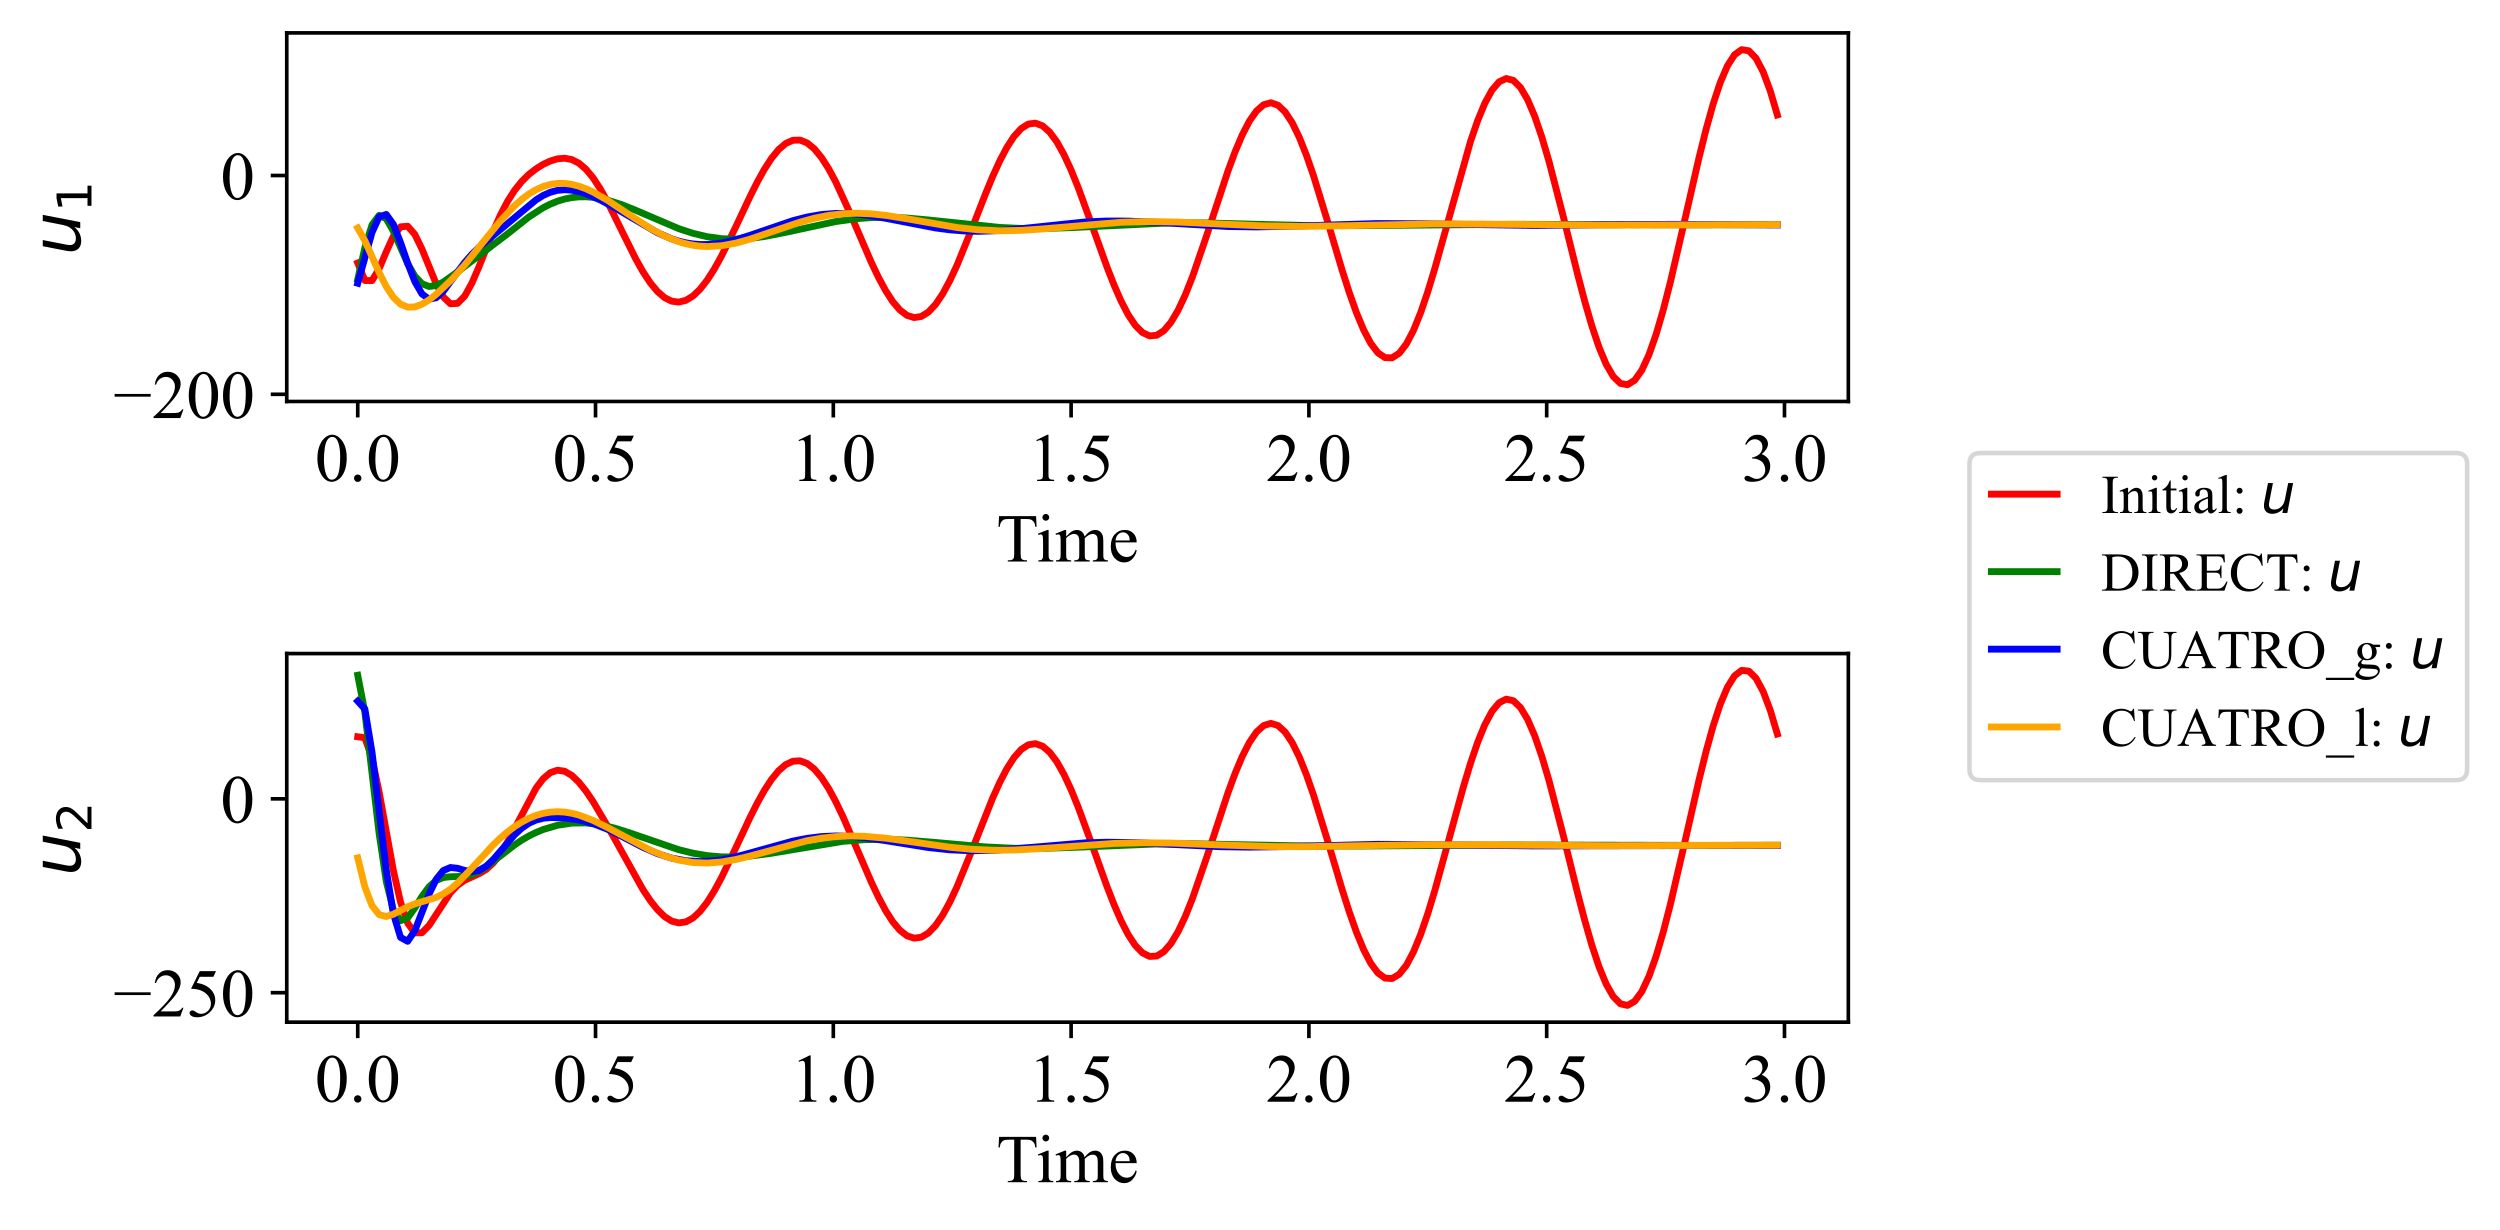 <?xml version="1.0" encoding="utf-8" standalone="no"?>
<!DOCTYPE svg PUBLIC "-//W3C//DTD SVG 1.1//EN"
  "http://www.w3.org/Graphics/SVG/1.1/DTD/svg11.dtd">
<!-- Created with matplotlib (https://matplotlib.org/) -->
<svg height="269.248pt" version="1.1" viewBox="0 0 547.363 269.248" width="547.363pt" xmlns="http://www.w3.org/2000/svg" xmlns:xlink="http://www.w3.org/1999/xlink">
 <defs>
  <style type="text/css">*{stroke-linecap:butt;stroke-linejoin:round;}</style>
 </defs>
 <g id="figure_1">
  <g id="patch_1">
   <path d="M 0 269.248 
L 547.363 269.248 
L 547.363 0 
L 0 0 
z
" style="fill:#ffffff;"/>
  </g>
  <g id="axes_1">
   <g id="patch_2">
    <path d="M 62.783 87.9 
L 404.683 87.9 
L 404.683 7.2 
L 62.783 7.2 
z
" style="fill:#ffffff;"/>
   </g>
   <g id="matplotlib.axis_1">
    <g id="xtick_1">
     <g id="line2d_1">
      <defs>
       <path d="M 0 0 
L 0 3.5 
" id="m06416b2d6e" style="stroke:#000000;stroke-width:0.8;"/>
      </defs>
      <g>
       <use style="stroke:#000000;stroke-width:0.8;" x="78.324" xlink:href="#m06416b2d6e" y="87.9"/>
      </g>
     </g>
     <g id="text_1">
      <!-- 0.0 -->
      <g transform="translate(68.949 105.316)scale(0.15 -0.15)">
       <defs>
        <path d="M 3.609 32.719 
Q 3.609 44.047 7.031 52.219 
Q 10.453 60.406 16.109 64.406 
Q 20.516 67.578 25.203 67.578 
Q 32.812 67.578 38.875 59.812 
Q 46.438 50.203 46.438 33.734 
Q 46.438 22.219 43.109 14.156 
Q 39.797 6.109 34.641 2.469 
Q 29.5 -1.172 24.703 -1.172 
Q 15.234 -1.172 8.938 10.016 
Q 3.609 19.438 3.609 32.719 
z
M 13.188 31.5 
Q 13.188 17.828 16.547 9.188 
Q 19.344 1.906 24.859 1.906 
Q 27.484 1.906 30.312 4.266 
Q 33.156 6.641 34.625 12.203 
Q 36.859 20.609 36.859 35.891 
Q 36.859 47.219 34.516 54.781 
Q 32.766 60.406 29.984 62.75 
Q 27.984 64.359 25.141 64.359 
Q 21.828 64.359 19.234 61.375 
Q 15.719 57.328 14.453 48.625 
Q 13.188 39.938 13.188 31.5 
z
" id="TimesNewRomanPSMT-48"/>
        <path d="M 12.5 9.469 
Q 14.797 9.469 16.359 7.875 
Q 17.922 6.297 17.922 4.047 
Q 17.922 1.812 16.328 0.219 
Q 14.75 -1.375 12.5 -1.375 
Q 10.25 -1.375 8.656 0.219 
Q 7.078 1.812 7.078 4.047 
Q 7.078 6.344 8.656 7.906 
Q 10.25 9.469 12.5 9.469 
z
" id="TimesNewRomanPSMT-46"/>
       </defs>
       <use xlink:href="#TimesNewRomanPSMT-48"/>
       <use x="50" xlink:href="#TimesNewRomanPSMT-46"/>
       <use x="75" xlink:href="#TimesNewRomanPSMT-48"/>
      </g>
     </g>
    </g>
    <g id="xtick_2">
     <g id="line2d_2">
      <g>
       <use style="stroke:#000000;stroke-width:0.8;" x="130.387" xlink:href="#m06416b2d6e" y="87.9"/>
      </g>
     </g>
     <g id="text_2">
      <!-- 0.5 -->
      <g transform="translate(121.012 105.316)scale(0.15 -0.15)">
       <defs>
        <path d="M 43.406 66.219 
L 39.594 57.906 
L 19.672 57.906 
L 15.328 49.031 
Q 28.266 47.125 35.844 39.406 
Q 42.328 32.766 42.328 23.781 
Q 42.328 18.562 40.203 14.109 
Q 38.094 9.672 34.859 6.547 
Q 31.641 3.422 27.688 1.516 
Q 22.078 -1.172 16.156 -1.172 
Q 10.203 -1.172 7.484 0.844 
Q 4.781 2.875 4.781 5.328 
Q 4.781 6.688 5.906 7.734 
Q 7.031 8.797 8.734 8.797 
Q 10.016 8.797 10.969 8.406 
Q 11.922 8.016 14.203 6.391 
Q 17.875 3.859 21.625 3.859 
Q 27.344 3.859 31.656 8.172 
Q 35.984 12.5 35.984 18.703 
Q 35.984 24.703 32.125 29.906 
Q 28.266 35.109 21.484 37.938 
Q 16.156 40.141 6.984 40.484 
L 19.672 66.219 
z
" id="TimesNewRomanPSMT-53"/>
       </defs>
       <use xlink:href="#TimesNewRomanPSMT-48"/>
       <use x="50" xlink:href="#TimesNewRomanPSMT-46"/>
       <use x="75" xlink:href="#TimesNewRomanPSMT-53"/>
      </g>
     </g>
    </g>
    <g id="xtick_3">
     <g id="line2d_3">
      <g>
       <use style="stroke:#000000;stroke-width:0.8;" x="182.45" xlink:href="#m06416b2d6e" y="87.9"/>
      </g>
     </g>
     <g id="text_3">
      <!-- 1.0 -->
      <g transform="translate(173.075 105.316)scale(0.15 -0.15)">
       <defs>
        <path d="M 11.719 59.719 
L 27.828 67.578 
L 29.438 67.578 
L 29.438 11.672 
Q 29.438 6.109 29.906 4.734 
Q 30.375 3.375 31.828 2.641 
Q 33.297 1.906 37.797 1.812 
L 37.797 0 
L 12.891 0 
L 12.891 1.812 
Q 17.578 1.906 18.938 2.609 
Q 20.312 3.328 20.844 4.516 
Q 21.391 5.719 21.391 11.672 
L 21.391 47.406 
Q 21.391 54.641 20.906 56.688 
Q 20.562 58.25 19.656 58.984 
Q 18.75 59.719 17.484 59.719 
Q 15.672 59.719 12.453 58.203 
z
" id="TimesNewRomanPSMT-49"/>
       </defs>
       <use xlink:href="#TimesNewRomanPSMT-49"/>
       <use x="50" xlink:href="#TimesNewRomanPSMT-46"/>
       <use x="75" xlink:href="#TimesNewRomanPSMT-48"/>
      </g>
     </g>
    </g>
    <g id="xtick_4">
     <g id="line2d_4">
      <g>
       <use style="stroke:#000000;stroke-width:0.8;" x="234.514" xlink:href="#m06416b2d6e" y="87.9"/>
      </g>
     </g>
     <g id="text_4">
      <!-- 1.5 -->
      <g transform="translate(225.139 105.316)scale(0.15 -0.15)">
       <use xlink:href="#TimesNewRomanPSMT-49"/>
       <use x="50" xlink:href="#TimesNewRomanPSMT-46"/>
       <use x="75" xlink:href="#TimesNewRomanPSMT-53"/>
      </g>
     </g>
    </g>
    <g id="xtick_5">
     <g id="line2d_5">
      <g>
       <use style="stroke:#000000;stroke-width:0.8;" x="286.577" xlink:href="#m06416b2d6e" y="87.9"/>
      </g>
     </g>
     <g id="text_5">
      <!-- 2.0 -->
      <g transform="translate(277.202 105.316)scale(0.15 -0.15)">
       <defs>
        <path d="M 45.844 12.75 
L 41.219 0 
L 2.156 0 
L 2.156 1.812 
Q 19.391 17.531 26.422 27.484 
Q 33.453 37.453 33.453 45.703 
Q 33.453 52 29.594 56.047 
Q 25.734 60.109 20.359 60.109 
Q 15.484 60.109 11.594 57.25 
Q 7.719 54.391 5.859 48.875 
L 4.047 48.875 
Q 5.281 57.906 10.328 62.734 
Q 15.375 67.578 22.953 67.578 
Q 31 67.578 36.391 62.406 
Q 41.797 57.234 41.797 50.203 
Q 41.797 45.172 39.453 40.141 
Q 35.844 32.234 27.734 23.391 
Q 15.578 10.109 12.547 7.375 
L 29.828 7.375 
Q 35.109 7.375 37.234 7.766 
Q 39.359 8.156 41.062 9.344 
Q 42.781 10.547 44.047 12.75 
z
" id="TimesNewRomanPSMT-50"/>
       </defs>
       <use xlink:href="#TimesNewRomanPSMT-50"/>
       <use x="50" xlink:href="#TimesNewRomanPSMT-46"/>
       <use x="75" xlink:href="#TimesNewRomanPSMT-48"/>
      </g>
     </g>
    </g>
    <g id="xtick_6">
     <g id="line2d_6">
      <g>
       <use style="stroke:#000000;stroke-width:0.8;" x="338.64" xlink:href="#m06416b2d6e" y="87.9"/>
      </g>
     </g>
     <g id="text_6">
      <!-- 2.5 -->
      <g transform="translate(329.265 105.316)scale(0.15 -0.15)">
       <use xlink:href="#TimesNewRomanPSMT-50"/>
       <use x="50" xlink:href="#TimesNewRomanPSMT-46"/>
       <use x="75" xlink:href="#TimesNewRomanPSMT-53"/>
      </g>
     </g>
    </g>
    <g id="xtick_7">
     <g id="line2d_7">
      <g>
       <use style="stroke:#000000;stroke-width:0.8;" x="390.704" xlink:href="#m06416b2d6e" y="87.9"/>
      </g>
     </g>
     <g id="text_7">
      <!-- 3.0 -->
      <g transform="translate(381.329 105.316)scale(0.15 -0.15)">
       <defs>
        <path d="M 5.078 53.609 
Q 7.906 60.297 12.219 63.938 
Q 16.547 67.578 23 67.578 
Q 30.953 67.578 35.203 62.406 
Q 38.422 58.547 38.422 54.156 
Q 38.422 46.922 29.344 39.203 
Q 35.453 36.812 38.578 32.375 
Q 41.703 27.938 41.703 21.922 
Q 41.703 13.328 36.234 7.031 
Q 29.109 -1.172 15.578 -1.172 
Q 8.891 -1.172 6.469 0.484 
Q 4.047 2.156 4.047 4.047 
Q 4.047 5.469 5.188 6.547 
Q 6.344 7.625 7.953 7.625 
Q 9.188 7.625 10.453 7.234 
Q 11.281 6.984 14.203 5.438 
Q 17.141 3.906 18.266 3.609 
Q 20.062 3.078 22.125 3.078 
Q 27.094 3.078 30.781 6.938 
Q 34.469 10.797 34.469 16.062 
Q 34.469 19.922 32.766 23.578 
Q 31.5 26.312 29.984 27.734 
Q 27.875 29.688 24.219 31.266 
Q 20.562 32.859 16.75 32.859 
L 15.188 32.859 
L 15.188 34.328 
Q 19.047 34.812 22.922 37.109 
Q 26.812 39.406 28.562 42.625 
Q 30.328 45.844 30.328 49.703 
Q 30.328 54.734 27.172 57.828 
Q 24.031 60.938 19.344 60.938 
Q 11.766 60.938 6.688 52.828 
z
" id="TimesNewRomanPSMT-51"/>
       </defs>
       <use xlink:href="#TimesNewRomanPSMT-51"/>
       <use x="50" xlink:href="#TimesNewRomanPSMT-46"/>
       <use x="75" xlink:href="#TimesNewRomanPSMT-48"/>
      </g>
     </g>
    </g>
    <g id="text_8">
     <!-- Time -->
     <g transform="translate(218.168 122.94)scale(0.15 -0.15)">
      <defs>
       <path d="M 57.859 66.219 
L 58.594 50.688 
L 56.734 50.688 
Q 56.203 54.781 55.281 56.547 
Q 53.766 59.375 51.25 60.719 
Q 48.734 62.062 44.625 62.062 
L 35.297 62.062 
L 35.297 11.469 
Q 35.297 5.375 36.625 3.859 
Q 38.484 1.812 42.328 1.812 
L 44.625 1.812 
L 44.625 0 
L 16.547 0 
L 16.547 1.812 
L 18.891 1.812 
Q 23.094 1.812 24.859 4.344 
Q 25.922 5.906 25.922 11.469 
L 25.922 62.062 
L 17.969 62.062 
Q 13.328 62.062 11.375 61.375 
Q 8.844 60.453 7.031 57.812 
Q 5.219 55.172 4.891 50.688 
L 3.031 50.688 
L 3.812 66.219 
z
" id="TimesNewRomanPSMT-84"/>
       <path d="M 14.5 69.438 
Q 16.547 69.438 17.984 67.984 
Q 19.438 66.547 19.438 64.5 
Q 19.438 62.453 17.984 60.984 
Q 16.547 59.516 14.5 59.516 
Q 12.453 59.516 10.984 60.984 
Q 9.516 62.453 9.516 64.5 
Q 9.516 66.547 10.953 67.984 
Q 12.406 69.438 14.5 69.438 
z
M 18.562 46.047 
L 18.562 10.109 
Q 18.562 5.906 19.172 4.516 
Q 19.781 3.125 20.969 2.438 
Q 22.172 1.766 25.344 1.766 
L 25.344 0 
L 3.609 0 
L 3.609 1.766 
Q 6.891 1.766 8 2.391 
Q 9.125 3.031 9.781 4.484 
Q 10.453 5.953 10.453 10.109 
L 10.453 27.344 
Q 10.453 34.625 10.016 36.766 
Q 9.672 38.328 8.938 38.938 
Q 8.203 39.547 6.938 39.547 
Q 5.562 39.547 3.609 38.812 
L 2.938 40.578 
L 16.406 46.047 
z
" id="TimesNewRomanPSMT-105"/>
       <path d="M 16.406 36.531 
Q 21.297 41.406 22.172 42.141 
Q 24.359 44 26.891 45.016 
Q 29.438 46.047 31.938 46.047 
Q 36.141 46.047 39.156 43.594 
Q 42.188 41.156 43.219 36.531 
Q 48.25 42.391 51.703 44.219 
Q 55.172 46.047 58.844 46.047 
Q 62.406 46.047 65.156 44.219 
Q 67.922 42.391 69.531 38.234 
Q 70.609 35.406 70.609 29.344 
L 70.609 10.109 
Q 70.609 5.906 71.234 4.344 
Q 71.734 3.266 73.047 2.516 
Q 74.359 1.766 77.344 1.766 
L 77.344 0 
L 55.281 0 
L 55.281 1.766 
L 56.203 1.766 
Q 59.078 1.766 60.688 2.875 
Q 61.812 3.656 62.312 5.375 
Q 62.5 6.203 62.5 10.109 
L 62.5 29.344 
Q 62.5 34.812 61.188 37.062 
Q 59.281 40.188 55.078 40.188 
Q 52.484 40.188 49.875 38.891 
Q 47.266 37.594 43.562 34.078 
L 43.453 33.547 
L 43.562 31.453 
L 43.562 10.109 
Q 43.562 5.516 44.062 4.391 
Q 44.578 3.266 45.984 2.516 
Q 47.406 1.766 50.828 1.766 
L 50.828 0 
L 28.219 0 
L 28.219 1.766 
Q 31.938 1.766 33.328 2.641 
Q 34.719 3.516 35.25 5.281 
Q 35.5 6.109 35.5 10.109 
L 35.5 29.344 
Q 35.5 34.812 33.891 37.203 
Q 31.734 40.328 27.875 40.328 
Q 25.25 40.328 22.656 38.922 
Q 18.609 36.766 16.406 34.078 
L 16.406 10.109 
Q 16.406 5.719 17.016 4.391 
Q 17.625 3.078 18.812 2.422 
Q 20.016 1.766 23.688 1.766 
L 23.688 0 
L 1.562 0 
L 1.562 1.766 
Q 4.641 1.766 5.859 2.422 
Q 7.078 3.078 7.703 4.516 
Q 8.344 5.953 8.344 10.109 
L 8.344 27.203 
Q 8.344 34.578 7.906 36.719 
Q 7.562 38.328 6.828 38.938 
Q 6.109 39.547 4.828 39.547 
Q 3.469 39.547 1.562 38.812 
L 0.828 40.578 
L 14.312 46.047 
L 16.406 46.047 
z
" id="TimesNewRomanPSMT-109"/>
       <path d="M 10.641 27.875 
Q 10.594 17.922 15.484 12.25 
Q 20.359 6.594 26.953 6.594 
Q 31.344 6.594 34.594 9 
Q 37.844 11.422 40.047 17.281 
L 41.547 16.312 
Q 40.531 9.625 35.594 4.125 
Q 30.672 -1.375 23.25 -1.375 
Q 15.188 -1.375 9.453 4.906 
Q 3.719 11.188 3.719 21.781 
Q 3.719 33.25 9.594 39.672 
Q 15.484 46.094 24.359 46.094 
Q 31.891 46.094 36.719 41.141 
Q 41.547 36.188 41.547 27.875 
z
M 10.641 30.719 
L 31.344 30.719 
Q 31.109 35.016 30.328 36.766 
Q 29.109 39.5 26.688 41.062 
Q 24.266 42.625 21.625 42.625 
Q 17.578 42.625 14.375 39.469 
Q 11.188 36.328 10.641 30.719 
z
" id="TimesNewRomanPSMT-101"/>
      </defs>
      <use xlink:href="#TimesNewRomanPSMT-84"/>
      <use x="57.584" xlink:href="#TimesNewRomanPSMT-105"/>
      <use x="85.367" xlink:href="#TimesNewRomanPSMT-109"/>
      <use x="163.15" xlink:href="#TimesNewRomanPSMT-101"/>
     </g>
    </g>
   </g>
   <g id="matplotlib.axis_2">
    <g id="ytick_1">
     <g id="line2d_8">
      <defs>
       <path d="M 0 0 
L -3.5 0 
" id="m38945355dd" style="stroke:#000000;stroke-width:0.8;"/>
      </defs>
      <g>
       <use style="stroke:#000000;stroke-width:0.8;" x="62.783" xlink:href="#m38945355dd" y="86.33"/>
      </g>
     </g>
     <g id="text_9">
      <!-- −200 -->
      <g transform="translate(24.824 91.538)scale(0.15 -0.15)">
       <defs>
        <path d="M 54.438 31.25 
L 1.812 31.25 
L 1.812 35.25 
L 54.438 35.25 
z
" id="TimesNewRomanPSMT-8722"/>
       </defs>
       <use xlink:href="#TimesNewRomanPSMT-8722"/>
       <use x="56.396" xlink:href="#TimesNewRomanPSMT-50"/>
       <use x="106.396" xlink:href="#TimesNewRomanPSMT-48"/>
       <use x="156.396" xlink:href="#TimesNewRomanPSMT-48"/>
      </g>
     </g>
    </g>
    <g id="ytick_2">
     <g id="line2d_9">
      <g>
       <use style="stroke:#000000;stroke-width:0.8;" x="62.783" xlink:href="#m38945355dd" y="38.427"/>
      </g>
     </g>
     <g id="text_10">
      <!-- 0 -->
      <g transform="translate(48.283 43.635)scale(0.15 -0.15)">
       <use xlink:href="#TimesNewRomanPSMT-48"/>
      </g>
     </g>
    </g>
    <g id="text_11">
     <!-- $u_1$ -->
     <g transform="translate(17.616 55.875)rotate(-90)scale(0.15 -0.15)">
      <defs>
       <path d="M 6.688 21.688 
L 13.094 54.688 
L 22.125 54.688 
L 15.719 22.016 
Q 15.234 19.625 15.016 17.922 
Q 14.797 16.219 14.797 15.094 
Q 14.797 10.938 17.328 8.656 
Q 19.875 6.391 24.516 6.391 
Q 31.734 6.391 37 11.266 
Q 42.281 16.156 43.891 24.422 
L 49.906 54.688 
L 58.891 54.688 
L 48.297 0 
L 39.312 0 
L 41.109 8.594 
Q 37.312 3.812 32.062 1.188 
Q 26.812 -1.422 20.906 -1.422 
Q 13.719 -1.422 9.719 2.516 
Q 5.719 6.453 5.719 13.484 
Q 5.719 14.938 5.953 17.141 
Q 6.203 19.344 6.688 21.688 
z
" id="DejaVuSans-Oblique-117"/>
       <path d="M 12.406 8.297 
L 28.516 8.297 
L 28.516 63.922 
L 10.984 60.406 
L 10.984 69.391 
L 28.422 72.906 
L 38.281 72.906 
L 38.281 8.297 
L 54.391 8.297 
L 54.391 0 
L 12.406 0 
z
" id="DejaVuSans-49"/>
      </defs>
      <use transform="translate(0 0.312)" xlink:href="#DejaVuSans-Oblique-117"/>
      <use transform="translate(63.379 -16.094)scale(0.7)" xlink:href="#DejaVuSans-49"/>
     </g>
    </g>
   </g>
   <g id="line2d_10">
    <path clip-path="url(#p6d9adc3eef)" d="M 78.324 57.589 
L 79.886 61.408 
L 81.448 61.436 
L 83.009 58.842 
L 84.571 55.12 
L 86.133 51.703 
L 87.695 49.66 
L 89.257 49.533 
L 90.819 51.309 
L 92.381 54.52 
L 95.505 62.16 
L 97.067 65.026 
L 98.628 66.514 
L 100.19 66.417 
L 101.752 64.811 
L 103.314 61.993 
L 104.876 58.39 
L 108 50.588 
L 109.562 47.078 
L 111.124 44.084 
L 112.686 41.642 
L 114.247 39.703 
L 115.809 38.172 
L 117.371 36.954 
L 118.933 35.984 
L 120.495 35.246 
L 122.057 34.776 
L 123.619 34.643 
L 125.181 34.934 
L 126.743 35.725 
L 128.305 37.064 
L 129.866 38.955 
L 131.428 41.351 
L 132.99 44.161 
L 136.114 50.494 
L 139.238 56.772 
L 140.8 59.538 
L 142.362 61.906 
L 143.924 63.796 
L 145.485 65.152 
L 147.047 65.939 
L 148.609 66.141 
L 150.171 65.758 
L 151.733 64.802 
L 153.295 63.303 
L 154.857 61.3 
L 156.419 58.853 
L 157.981 56.033 
L 161.104 49.647 
L 164.228 43.005 
L 165.79 39.89 
L 167.352 37.071 
L 168.914 34.658 
L 170.476 32.746 
L 172.038 31.411 
L 173.6 30.709 
L 175.162 30.669 
L 176.723 31.299 
L 178.285 32.581 
L 179.847 34.474 
L 181.409 36.915 
L 182.971 39.821 
L 186.095 46.621 
L 190.781 57.465 
L 192.342 60.737 
L 193.904 63.632 
L 195.466 66.042 
L 197.028 67.874 
L 198.59 69.055 
L 200.152 69.536 
L 201.714 69.29 
L 203.276 68.318 
L 204.838 66.648 
L 206.4 64.331 
L 207.961 61.445 
L 209.523 58.086 
L 212.647 50.43 
L 215.771 42.431 
L 217.333 38.66 
L 218.895 35.227 
L 220.457 32.258 
L 222.019 29.867 
L 223.58 28.144 
L 225.142 27.16 
L 226.704 26.957 
L 228.266 27.553 
L 229.828 28.933 
L 231.39 31.057 
L 232.952 33.858 
L 234.514 37.241 
L 236.076 41.092 
L 239.199 49.65 
L 242.323 58.334 
L 243.885 62.331 
L 245.447 65.901 
L 247.009 68.909 
L 248.571 71.242 
L 250.133 72.808 
L 251.695 73.543 
L 253.257 73.41 
L 254.818 72.406 
L 256.38 70.556 
L 257.942 67.918 
L 259.504 64.579 
L 261.066 60.649 
L 264.19 51.579 
L 268.876 37.387 
L 270.437 33.181 
L 271.999 29.505 
L 273.561 26.497 
L 275.123 24.272 
L 276.685 22.92 
L 278.247 22.498 
L 279.809 23.032 
L 281.371 24.513 
L 282.933 26.898 
L 284.495 30.111 
L 286.056 34.047 
L 287.618 38.571 
L 290.742 48.742 
L 293.866 59.205 
L 295.428 64.076 
L 296.99 68.466 
L 298.552 72.212 
L 300.114 75.171 
L 301.675 77.23 
L 303.237 78.303 
L 304.799 78.341 
L 306.361 77.333 
L 307.923 75.302 
L 309.485 72.309 
L 311.047 68.454 
L 312.609 63.863 
L 314.171 58.695 
L 321.98 30.896 
L 323.542 26.355 
L 325.104 22.586 
L 326.666 19.732 
L 328.228 17.907 
L 329.79 17.187 
L 331.352 17.61 
L 332.913 19.175 
L 334.475 21.837 
L 336.037 25.512 
L 337.599 30.08 
L 339.161 35.385 
L 342.285 47.458 
L 345.409 60.049 
L 346.971 65.975 
L 348.532 71.364 
L 350.094 76.015 
L 351.656 79.753 
L 353.218 82.434 
L 354.78 83.949 
L 356.342 84.232 
L 357.904 83.258 
L 359.466 81.049 
L 361.028 77.67 
L 362.59 73.231 
L 364.151 67.879 
L 365.713 61.796 
L 368.837 48.304 
L 371.961 34.642 
L 373.523 28.363 
L 375.085 22.765 
L 376.647 18.056 
L 378.209 14.416 
L 379.771 11.986 
L 381.332 10.868 
L 382.894 11.117 
L 384.456 12.738 
L 386.018 15.688 
L 387.58 19.876 
L 389.142 25.165 
L 389.142 25.165 
" style="fill:none;stroke:#ff0000;stroke-linecap:square;stroke-width:1.5;"/>
   </g>
   <g id="line2d_11">
    <path clip-path="url(#p6d9adc3eef)" d="M 78.324 61.137 
L 79.886 54.257 
L 81.448 49.232 
L 83.009 47.152 
L 84.571 47.901 
L 86.133 50.626 
L 89.257 57.719 
L 90.819 60.443 
L 92.381 62.107 
L 93.943 62.727 
L 95.505 62.512 
L 97.067 61.742 
L 100.19 59.507 
L 111.124 51.204 
L 115.809 47.49 
L 118.933 45.473 
L 120.495 44.68 
L 122.057 44.047 
L 123.619 43.575 
L 125.181 43.261 
L 126.743 43.102 
L 128.305 43.087 
L 129.866 43.208 
L 132.99 43.81 
L 136.114 44.803 
L 139.238 46.061 
L 148.609 50.062 
L 151.733 51.087 
L 154.857 51.828 
L 157.981 52.256 
L 161.104 52.37 
L 164.228 52.198 
L 167.352 51.788 
L 172.038 50.868 
L 182.971 48.51 
L 187.657 47.867 
L 190.781 47.637 
L 193.904 47.569 
L 198.59 47.74 
L 203.276 48.155 
L 218.895 49.795 
L 223.58 50.012 
L 228.266 50.041 
L 234.514 49.839 
L 256.38 48.791 
L 264.19 48.808 
L 275.123 49.108 
L 287.618 49.404 
L 298.552 49.397 
L 331.352 49.106 
L 370.399 49.235 
L 389.142 49.175 
L 389.142 49.175 
" style="fill:none;stroke:#008000;stroke-linecap:square;stroke-width:1.5;"/>
   </g>
   <g id="line2d_12">
    <path clip-path="url(#p6d9adc3eef)" d="M 78.324 62.017 
L 81.448 50.905 
L 83.009 47.471 
L 84.571 46.951 
L 86.133 49.134 
L 87.695 53.093 
L 89.257 57.624 
L 90.819 61.626 
L 92.381 64.351 
L 93.943 65.502 
L 95.505 65.183 
L 97.067 63.769 
L 100.19 59.529 
L 101.752 57.456 
L 103.314 55.665 
L 104.876 54.163 
L 117.371 43.751 
L 118.933 42.786 
L 120.495 42.09 
L 122.057 41.678 
L 123.619 41.538 
L 125.181 41.643 
L 126.743 41.955 
L 128.305 42.436 
L 131.428 43.78 
L 134.552 45.47 
L 143.924 50.941 
L 147.047 52.29 
L 148.609 52.792 
L 150.171 53.168 
L 151.733 53.415 
L 153.295 53.535 
L 154.857 53.532 
L 157.981 53.194 
L 161.104 52.486 
L 164.228 51.519 
L 173.6 48.309 
L 176.723 47.509 
L 179.847 46.97 
L 182.971 46.719 
L 186.095 46.751 
L 189.219 47.031 
L 193.904 47.793 
L 204.838 49.912 
L 207.961 50.32 
L 211.085 50.57 
L 214.209 50.653 
L 218.895 50.489 
L 223.58 50.065 
L 237.638 48.587 
L 242.323 48.388 
L 247.009 48.403 
L 253.257 48.685 
L 268.876 49.603 
L 275.123 49.687 
L 282.933 49.52 
L 301.675 48.939 
L 311.047 48.988 
L 336.037 49.365 
L 351.656 49.2 
L 367.275 49.116 
L 389.142 49.25 
L 389.142 49.25 
" style="fill:none;stroke:#0000ff;stroke-linecap:square;stroke-width:1.5;"/>
   </g>
   <g id="line2d_13">
    <path clip-path="url(#p6d9adc3eef)" d="M 78.324 49.921 
L 79.886 52.713 
L 83.009 59.662 
L 84.571 62.753 
L 86.133 65.104 
L 87.695 66.591 
L 89.257 67.246 
L 90.819 67.199 
L 92.381 66.618 
L 93.943 65.658 
L 95.505 64.437 
L 98.628 61.479 
L 101.752 58.008 
L 106.438 52.19 
L 109.562 48.361 
L 112.686 45.022 
L 114.247 43.633 
L 115.809 42.465 
L 117.371 41.53 
L 118.933 40.835 
L 120.495 40.379 
L 122.057 40.156 
L 123.619 40.156 
L 125.181 40.365 
L 126.743 40.765 
L 128.305 41.337 
L 129.866 42.056 
L 132.99 43.839 
L 137.676 46.96 
L 142.362 49.988 
L 145.485 51.663 
L 148.609 52.921 
L 150.171 53.372 
L 151.733 53.699 
L 153.295 53.901 
L 154.857 53.982 
L 157.981 53.804 
L 161.104 53.233 
L 164.228 52.368 
L 168.914 50.763 
L 175.162 48.635 
L 178.285 47.786 
L 181.409 47.164 
L 184.533 46.798 
L 187.657 46.69 
L 190.781 46.821 
L 193.904 47.151 
L 198.59 47.901 
L 209.523 49.815 
L 214.209 50.322 
L 218.895 50.526 
L 223.58 50.439 
L 228.266 50.127 
L 245.447 48.664 
L 251.695 48.509 
L 257.942 48.617 
L 267.314 49.059 
L 276.685 49.462 
L 284.495 49.573 
L 293.866 49.436 
L 314.171 49.018 
L 325.104 49.071 
L 351.656 49.304 
L 389.142 49.167 
L 389.142 49.167 
" style="fill:none;stroke:#ffa500;stroke-linecap:square;stroke-width:1.5;"/>
   </g>
   <g id="patch_3">
    <path d="M 62.783 87.9 
L 62.783 7.2 
" style="fill:none;stroke:#000000;stroke-linecap:square;stroke-linejoin:miter;stroke-width:0.8;"/>
   </g>
   <g id="patch_4">
    <path d="M 404.683 87.9 
L 404.683 7.2 
" style="fill:none;stroke:#000000;stroke-linecap:square;stroke-linejoin:miter;stroke-width:0.8;"/>
   </g>
   <g id="patch_5">
    <path d="M 62.783 87.9 
L 404.683 87.9 
" style="fill:none;stroke:#000000;stroke-linecap:square;stroke-linejoin:miter;stroke-width:0.8;"/>
   </g>
   <g id="patch_6">
    <path d="M 62.783 7.2 
L 404.683 7.2 
" style="fill:none;stroke:#000000;stroke-linecap:square;stroke-linejoin:miter;stroke-width:0.8;"/>
   </g>
  </g>
  <g id="axes_2">
   <g id="patch_7">
    <path d="M 62.783 223.8 
L 404.683 223.8 
L 404.683 143.1 
L 62.783 143.1 
z
" style="fill:#ffffff;"/>
   </g>
   <g id="matplotlib.axis_3">
    <g id="xtick_8">
     <g id="line2d_14">
      <g>
       <use style="stroke:#000000;stroke-width:0.8;" x="78.324" xlink:href="#m06416b2d6e" y="223.8"/>
      </g>
     </g>
     <g id="text_12">
      <!-- 0.0 -->
      <g transform="translate(68.949 241.216)scale(0.15 -0.15)">
       <use xlink:href="#TimesNewRomanPSMT-48"/>
       <use x="50" xlink:href="#TimesNewRomanPSMT-46"/>
       <use x="75" xlink:href="#TimesNewRomanPSMT-48"/>
      </g>
     </g>
    </g>
    <g id="xtick_9">
     <g id="line2d_15">
      <g>
       <use style="stroke:#000000;stroke-width:0.8;" x="130.387" xlink:href="#m06416b2d6e" y="223.8"/>
      </g>
     </g>
     <g id="text_13">
      <!-- 0.5 -->
      <g transform="translate(121.012 241.216)scale(0.15 -0.15)">
       <use xlink:href="#TimesNewRomanPSMT-48"/>
       <use x="50" xlink:href="#TimesNewRomanPSMT-46"/>
       <use x="75" xlink:href="#TimesNewRomanPSMT-53"/>
      </g>
     </g>
    </g>
    <g id="xtick_10">
     <g id="line2d_16">
      <g>
       <use style="stroke:#000000;stroke-width:0.8;" x="182.45" xlink:href="#m06416b2d6e" y="223.8"/>
      </g>
     </g>
     <g id="text_14">
      <!-- 1.0 -->
      <g transform="translate(173.075 241.216)scale(0.15 -0.15)">
       <use xlink:href="#TimesNewRomanPSMT-49"/>
       <use x="50" xlink:href="#TimesNewRomanPSMT-46"/>
       <use x="75" xlink:href="#TimesNewRomanPSMT-48"/>
      </g>
     </g>
    </g>
    <g id="xtick_11">
     <g id="line2d_17">
      <g>
       <use style="stroke:#000000;stroke-width:0.8;" x="234.514" xlink:href="#m06416b2d6e" y="223.8"/>
      </g>
     </g>
     <g id="text_15">
      <!-- 1.5 -->
      <g transform="translate(225.139 241.216)scale(0.15 -0.15)">
       <use xlink:href="#TimesNewRomanPSMT-49"/>
       <use x="50" xlink:href="#TimesNewRomanPSMT-46"/>
       <use x="75" xlink:href="#TimesNewRomanPSMT-53"/>
      </g>
     </g>
    </g>
    <g id="xtick_12">
     <g id="line2d_18">
      <g>
       <use style="stroke:#000000;stroke-width:0.8;" x="286.577" xlink:href="#m06416b2d6e" y="223.8"/>
      </g>
     </g>
     <g id="text_16">
      <!-- 2.0 -->
      <g transform="translate(277.202 241.216)scale(0.15 -0.15)">
       <use xlink:href="#TimesNewRomanPSMT-50"/>
       <use x="50" xlink:href="#TimesNewRomanPSMT-46"/>
       <use x="75" xlink:href="#TimesNewRomanPSMT-48"/>
      </g>
     </g>
    </g>
    <g id="xtick_13">
     <g id="line2d_19">
      <g>
       <use style="stroke:#000000;stroke-width:0.8;" x="338.64" xlink:href="#m06416b2d6e" y="223.8"/>
      </g>
     </g>
     <g id="text_17">
      <!-- 2.5 -->
      <g transform="translate(329.265 241.216)scale(0.15 -0.15)">
       <use xlink:href="#TimesNewRomanPSMT-50"/>
       <use x="50" xlink:href="#TimesNewRomanPSMT-46"/>
       <use x="75" xlink:href="#TimesNewRomanPSMT-53"/>
      </g>
     </g>
    </g>
    <g id="xtick_14">
     <g id="line2d_20">
      <g>
       <use style="stroke:#000000;stroke-width:0.8;" x="390.704" xlink:href="#m06416b2d6e" y="223.8"/>
      </g>
     </g>
     <g id="text_18">
      <!-- 3.0 -->
      <g transform="translate(381.329 241.216)scale(0.15 -0.15)">
       <use xlink:href="#TimesNewRomanPSMT-51"/>
       <use x="50" xlink:href="#TimesNewRomanPSMT-46"/>
       <use x="75" xlink:href="#TimesNewRomanPSMT-48"/>
      </g>
     </g>
    </g>
    <g id="text_19">
     <!-- Time -->
     <g transform="translate(218.168 258.84)scale(0.15 -0.15)">
      <use xlink:href="#TimesNewRomanPSMT-84"/>
      <use x="57.584" xlink:href="#TimesNewRomanPSMT-105"/>
      <use x="85.367" xlink:href="#TimesNewRomanPSMT-109"/>
      <use x="163.15" xlink:href="#TimesNewRomanPSMT-101"/>
     </g>
    </g>
   </g>
   <g id="matplotlib.axis_4">
    <g id="ytick_3">
     <g id="line2d_21">
      <g>
       <use style="stroke:#000000;stroke-width:0.8;" x="62.783" xlink:href="#m38945355dd" y="217.343"/>
      </g>
     </g>
     <g id="text_20">
      <!-- −250 -->
      <g transform="translate(24.824 222.551)scale(0.15 -0.15)">
       <use xlink:href="#TimesNewRomanPSMT-8722"/>
       <use x="56.396" xlink:href="#TimesNewRomanPSMT-50"/>
       <use x="106.396" xlink:href="#TimesNewRomanPSMT-53"/>
       <use x="156.396" xlink:href="#TimesNewRomanPSMT-48"/>
      </g>
     </g>
    </g>
    <g id="ytick_4">
     <g id="line2d_22">
      <g>
       <use style="stroke:#000000;stroke-width:0.8;" x="62.783" xlink:href="#m38945355dd" y="174.896"/>
      </g>
     </g>
     <g id="text_21">
      <!-- 0 -->
      <g transform="translate(48.283 180.104)scale(0.15 -0.15)">
       <use xlink:href="#TimesNewRomanPSMT-48"/>
      </g>
     </g>
    </g>
    <g id="text_22">
     <!-- $u_2$ -->
     <g transform="translate(17.616 191.775)rotate(-90)scale(0.15 -0.15)">
      <defs>
       <path d="M 19.188 8.297 
L 53.609 8.297 
L 53.609 0 
L 7.328 0 
L 7.328 8.297 
Q 12.938 14.109 22.625 23.891 
Q 32.328 33.688 34.812 36.531 
Q 39.547 41.844 41.422 45.531 
Q 43.312 49.219 43.312 52.781 
Q 43.312 58.594 39.234 62.25 
Q 35.156 65.922 28.609 65.922 
Q 23.969 65.922 18.812 64.312 
Q 13.672 62.703 7.812 59.422 
L 7.812 69.391 
Q 13.766 71.781 18.938 73 
Q 24.125 74.219 28.422 74.219 
Q 39.75 74.219 46.484 68.547 
Q 53.219 62.891 53.219 53.422 
Q 53.219 48.922 51.531 44.891 
Q 49.859 40.875 45.406 35.406 
Q 44.188 33.984 37.641 27.219 
Q 31.109 20.453 19.188 8.297 
z
" id="DejaVuSans-50"/>
      </defs>
      <use transform="translate(0 0.312)" xlink:href="#DejaVuSans-Oblique-117"/>
      <use transform="translate(63.379 -16.094)scale(0.7)" xlink:href="#DejaVuSans-50"/>
     </g>
    </g>
   </g>
   <g id="line2d_23">
    <path clip-path="url(#pef61d77fc2)" d="M 78.324 161.313 
L 79.886 161.522 
L 81.448 165.988 
L 83.009 173.416 
L 86.133 190.614 
L 87.695 197.512 
L 89.257 202.116 
L 90.819 204.251 
L 92.381 204.218 
L 93.943 202.632 
L 98.628 195.456 
L 100.19 193.809 
L 101.752 192.719 
L 104.876 191.3 
L 106.438 190.364 
L 108 188.941 
L 109.562 186.924 
L 111.124 184.345 
L 117.371 172.542 
L 118.933 170.49 
L 120.495 169.169 
L 122.057 168.631 
L 123.619 168.857 
L 125.181 169.771 
L 126.743 171.264 
L 128.305 173.221 
L 129.866 175.528 
L 132.99 180.826 
L 140.8 194.818 
L 142.362 197.16 
L 143.924 199.141 
L 145.485 200.669 
L 147.047 201.665 
L 148.609 202.068 
L 150.171 201.844 
L 151.733 200.988 
L 153.295 199.524 
L 154.857 197.503 
L 156.419 195.002 
L 157.981 192.114 
L 161.104 185.619 
L 164.228 178.954 
L 165.79 175.853 
L 167.352 173.055 
L 168.914 170.658 
L 170.476 168.749 
L 172.038 167.4 
L 173.6 166.666 
L 175.162 166.58 
L 176.723 167.155 
L 178.285 168.38 
L 179.847 170.22 
L 181.409 172.617 
L 182.971 175.491 
L 184.533 178.746 
L 187.657 185.929 
L 190.781 193.151 
L 192.342 196.448 
L 193.904 199.371 
L 195.466 201.811 
L 197.028 203.676 
L 198.59 204.891 
L 200.152 205.408 
L 201.714 205.2 
L 203.276 204.267 
L 204.838 202.635 
L 206.4 200.354 
L 207.961 197.5 
L 209.523 194.167 
L 212.647 186.541 
L 217.333 174.748 
L 218.895 171.29 
L 220.457 168.29 
L 222.019 165.861 
L 223.58 164.097 
L 225.142 163.069 
L 226.704 162.82 
L 228.266 163.37 
L 229.828 164.707 
L 231.39 166.791 
L 232.952 169.556 
L 234.514 172.909 
L 236.076 176.738 
L 239.199 185.274 
L 242.323 193.972 
L 243.885 197.99 
L 245.447 201.589 
L 247.009 204.633 
L 248.571 207.008 
L 250.133 208.621 
L 251.695 209.405 
L 253.257 209.323 
L 254.818 208.368 
L 256.38 206.565 
L 257.942 203.97 
L 259.504 200.668 
L 261.066 196.768 
L 264.19 187.732 
L 268.876 173.518 
L 270.437 169.285 
L 271.999 165.574 
L 273.561 162.524 
L 275.123 160.252 
L 276.685 158.847 
L 278.247 158.37 
L 279.809 158.849 
L 281.371 160.277 
L 282.933 162.612 
L 284.495 165.781 
L 286.056 169.679 
L 287.618 174.174 
L 290.742 184.316 
L 293.866 194.793 
L 295.428 199.687 
L 296.99 204.11 
L 298.552 207.897 
L 300.114 210.905 
L 301.675 213.018 
L 303.237 214.15 
L 304.799 214.249 
L 306.361 213.3 
L 307.923 211.326 
L 309.485 208.387 
L 311.047 204.577 
L 312.609 200.024 
L 314.171 194.884 
L 317.294 183.572 
L 320.418 172.226 
L 321.98 167.053 
L 323.542 162.472 
L 325.104 158.653 
L 326.666 155.743 
L 328.228 153.856 
L 329.79 153.071 
L 331.352 153.428 
L 332.913 154.928 
L 334.475 157.529 
L 336.037 161.149 
L 337.599 165.67 
L 339.161 170.939 
L 342.285 182.972 
L 345.409 195.575 
L 346.971 201.527 
L 348.532 206.952 
L 350.094 211.652 
L 351.656 215.447 
L 353.218 218.192 
L 354.78 219.777 
L 356.342 220.132 
L 357.904 219.23 
L 359.466 217.09 
L 361.028 213.776 
L 362.59 209.394 
L 364.151 204.089 
L 365.713 198.042 
L 368.837 184.581 
L 371.961 170.895 
L 373.523 164.583 
L 375.085 158.939 
L 376.647 154.173 
L 378.209 150.466 
L 379.771 147.964 
L 381.332 146.768 
L 382.894 146.937 
L 384.456 148.48 
L 386.018 151.356 
L 387.58 155.477 
L 389.142 160.708 
L 389.142 160.708 
" style="fill:none;stroke:#ff0000;stroke-linecap:square;stroke-width:1.5;"/>
   </g>
   <g id="line2d_24">
    <path clip-path="url(#pef61d77fc2)" d="M 78.324 147.841 
L 79.886 155.956 
L 83.009 182.515 
L 84.571 192.996 
L 86.133 199.285 
L 87.695 201.583 
L 89.257 200.969 
L 90.819 198.801 
L 92.381 196.266 
L 93.943 194.146 
L 95.505 192.776 
L 97.067 192.128 
L 98.628 191.96 
L 101.752 191.86 
L 103.314 191.493 
L 104.876 190.804 
L 106.438 189.829 
L 109.562 187.4 
L 112.686 184.982 
L 114.247 183.935 
L 115.809 183.027 
L 117.371 182.257 
L 118.933 181.617 
L 122.057 180.691 
L 125.181 180.212 
L 128.305 180.176 
L 131.428 180.562 
L 134.552 181.303 
L 137.676 182.291 
L 148.609 186.033 
L 151.733 186.803 
L 154.857 187.334 
L 157.981 187.609 
L 161.104 187.634 
L 164.228 187.435 
L 168.914 186.817 
L 184.533 184.213 
L 189.219 183.84 
L 193.904 183.763 
L 198.59 183.945 
L 204.838 184.453 
L 215.771 185.424 
L 222.019 185.721 
L 228.266 185.75 
L 236.076 185.491 
L 253.257 184.782 
L 261.066 184.737 
L 271.999 184.946 
L 287.618 185.251 
L 298.552 185.231 
L 329.79 184.999 
L 373.523 185.093 
L 389.142 185.058 
L 389.142 185.058 
" style="fill:none;stroke:#008000;stroke-linecap:square;stroke-width:1.5;"/>
   </g>
   <g id="line2d_25">
    <path clip-path="url(#pef61d77fc2)" d="M 78.324 153.516 
L 79.886 155.229 
L 81.448 164.68 
L 84.571 190.485 
L 86.133 200.077 
L 87.695 205.234 
L 89.257 206.093 
L 90.819 203.78 
L 93.943 195.747 
L 95.505 192.512 
L 97.067 190.596 
L 98.628 189.933 
L 100.19 190.111 
L 101.752 190.579 
L 103.314 190.838 
L 104.876 190.563 
L 106.438 189.65 
L 108 188.184 
L 112.686 182.747 
L 114.247 181.307 
L 115.809 180.242 
L 117.371 179.542 
L 118.933 179.152 
L 120.495 178.992 
L 123.619 179.091 
L 126.743 179.534 
L 129.866 180.336 
L 132.99 181.559 
L 136.114 183.11 
L 140.8 185.536 
L 143.924 186.884 
L 147.047 187.869 
L 150.171 188.453 
L 153.295 188.641 
L 156.419 188.454 
L 159.543 187.944 
L 162.666 187.189 
L 173.6 184.149 
L 176.723 183.546 
L 179.847 183.166 
L 182.971 183.023 
L 186.095 183.107 
L 189.219 183.385 
L 193.904 184.056 
L 203.276 185.57 
L 207.961 186.069 
L 212.647 186.27 
L 217.333 186.176 
L 222.019 185.853 
L 237.638 184.532 
L 242.323 184.4 
L 248.571 184.488 
L 256.38 184.872 
L 267.314 185.39 
L 273.561 185.48 
L 281.371 185.362 
L 301.675 184.859 
L 311.047 184.916 
L 336.037 185.212 
L 384.456 185.105 
L 389.142 185.122 
L 389.142 185.122 
" style="fill:none;stroke:#0000ff;stroke-linecap:square;stroke-width:1.5;"/>
   </g>
   <g id="line2d_26">
    <path clip-path="url(#pef61d77fc2)" d="M 78.324 187.829 
L 79.886 194.18 
L 81.448 198.277 
L 83.009 200.259 
L 84.571 200.666 
L 86.133 200.162 
L 89.257 198.516 
L 90.819 197.896 
L 95.505 196.485 
L 97.067 195.722 
L 98.628 194.671 
L 100.19 193.337 
L 103.314 190.076 
L 108 184.967 
L 109.562 183.469 
L 111.124 182.13 
L 112.686 180.962 
L 114.247 179.97 
L 115.809 179.158 
L 117.371 178.525 
L 118.933 178.075 
L 120.495 177.806 
L 122.057 177.717 
L 123.619 177.802 
L 125.181 178.052 
L 126.743 178.452 
L 129.866 179.63 
L 132.99 181.166 
L 142.362 186.129 
L 145.485 187.404 
L 148.609 188.322 
L 151.733 188.843 
L 154.857 188.965 
L 157.981 188.724 
L 161.104 188.184 
L 164.228 187.429 
L 176.723 184.067 
L 179.847 183.517 
L 182.971 183.172 
L 186.095 183.038 
L 189.219 183.104 
L 193.904 183.51 
L 200.152 184.389 
L 207.961 185.499 
L 212.647 185.945 
L 217.333 186.148 
L 222.019 186.11 
L 228.266 185.772 
L 243.885 184.671 
L 250.133 184.519 
L 256.38 184.586 
L 267.314 185.001 
L 278.247 185.34 
L 286.056 185.372 
L 298.552 185.15 
L 312.609 184.934 
L 325.104 184.982 
L 351.656 185.161 
L 389.142 185.054 
L 389.142 185.054 
" style="fill:none;stroke:#ffa500;stroke-linecap:square;stroke-width:1.5;"/>
   </g>
   <g id="patch_8">
    <path d="M 62.783 223.8 
L 62.783 143.1 
" style="fill:none;stroke:#000000;stroke-linecap:square;stroke-linejoin:miter;stroke-width:0.8;"/>
   </g>
   <g id="patch_9">
    <path d="M 404.683 223.8 
L 404.683 143.1 
" style="fill:none;stroke:#000000;stroke-linecap:square;stroke-linejoin:miter;stroke-width:0.8;"/>
   </g>
   <g id="patch_10">
    <path d="M 62.783 223.8 
L 404.683 223.8 
" style="fill:none;stroke:#000000;stroke-linecap:square;stroke-linejoin:miter;stroke-width:0.8;"/>
   </g>
   <g id="patch_11">
    <path d="M 62.783 143.1 
L 404.683 143.1 
" style="fill:none;stroke:#000000;stroke-linecap:square;stroke-linejoin:miter;stroke-width:0.8;"/>
   </g>
  </g>
  <g id="legend_1">
   <g id="patch_12">
    <path d="M 433.603 170.807 
L 537.763 170.807 
Q 540.163 170.807 540.163 168.407 
L 540.163 101.593 
Q 540.163 99.193 537.763 99.193 
L 433.603 99.193 
Q 431.203 99.193 431.203 101.593 
L 431.203 168.407 
Q 431.203 170.807 433.603 170.807 
z
" style="fill:#ffffff;opacity:0.8;stroke:#cccccc;stroke-linejoin:miter;"/>
   </g>
   <g id="line2d_27">
    <path d="M 436.003 108.193 
L 450.403 108.193 
" style="fill:none;stroke:#ff0000;stroke-linecap:square;stroke-width:1.5;"/>
   </g>
   <g id="line2d_28"/>
   <g id="text_23">
    <!-- Initial: $u$ -->
    <g transform="translate(460.003 112.393)scale(0.12 -0.12)">
     <defs>
      <path d="M 30.859 1.812 
L 30.859 0 
L 2.484 0 
L 2.484 1.812 
L 4.828 1.812 
Q 8.938 1.812 10.797 4.203 
Q 11.969 5.766 11.969 11.719 
L 11.969 54.5 
Q 11.969 59.516 11.328 61.141 
Q 10.844 62.359 9.328 63.234 
Q 7.172 64.406 4.828 64.406 
L 2.484 64.406 
L 2.484 66.219 
L 30.859 66.219 
L 30.859 64.406 
L 28.469 64.406 
Q 24.422 64.406 22.562 62.016 
Q 21.344 60.453 21.344 54.5 
L 21.344 11.719 
Q 21.344 6.688 21.969 5.078 
Q 22.469 3.859 24.031 2.984 
Q 26.125 1.812 28.469 1.812 
z
" id="TimesNewRomanPSMT-73"/>
      <path d="M 16.156 36.578 
Q 24.031 46.047 31.156 46.047 
Q 34.812 46.047 37.453 44.219 
Q 40.094 42.391 41.656 38.188 
Q 42.719 35.25 42.719 29.203 
L 42.719 10.109 
Q 42.719 5.859 43.406 4.344 
Q 43.953 3.125 45.141 2.438 
Q 46.344 1.766 49.562 1.766 
L 49.562 0 
L 27.438 0 
L 27.438 1.766 
L 28.375 1.766 
Q 31.5 1.766 32.734 2.703 
Q 33.984 3.656 34.469 5.516 
Q 34.672 6.25 34.672 10.109 
L 34.672 28.422 
Q 34.672 34.516 33.078 37.281 
Q 31.5 40.047 27.734 40.047 
Q 21.922 40.047 16.156 33.688 
L 16.156 10.109 
Q 16.156 5.562 16.703 4.5 
Q 17.391 3.078 18.578 2.422 
Q 19.781 1.766 23.438 1.766 
L 23.438 0 
L 1.312 0 
L 1.312 1.766 
L 2.297 1.766 
Q 5.719 1.766 6.906 3.484 
Q 8.109 5.219 8.109 10.109 
L 8.109 26.703 
Q 8.109 34.766 7.734 36.516 
Q 7.375 38.281 6.609 38.906 
Q 5.859 39.547 4.594 39.547 
Q 3.219 39.547 1.312 38.812 
L 0.594 40.578 
L 14.062 46.047 
L 16.156 46.047 
z
" id="TimesNewRomanPSMT-110"/>
      <path d="M 16.109 59.422 
L 16.109 44.734 
L 26.562 44.734 
L 26.562 41.312 
L 16.109 41.312 
L 16.109 12.312 
Q 16.109 7.953 17.359 6.438 
Q 18.609 4.938 20.562 4.938 
Q 22.172 4.938 23.688 5.938 
Q 25.203 6.938 26.031 8.891 
L 27.938 8.891 
Q 26.219 4.109 23.094 1.688 
Q 19.969 -0.734 16.656 -0.734 
Q 14.406 -0.734 12.25 0.516 
Q 10.109 1.766 9.078 4.078 
Q 8.062 6.391 8.062 11.234 
L 8.062 41.312 
L 0.984 41.312 
L 0.984 42.922 
Q 3.656 44 6.469 46.562 
Q 9.281 49.125 11.469 52.641 
Q 12.594 54.5 14.594 59.422 
z
" id="TimesNewRomanPSMT-116"/>
      <path d="M 28.469 6.453 
Q 21.578 1.125 19.828 0.297 
Q 17.188 -0.922 14.203 -0.922 
Q 9.578 -0.922 6.562 2.25 
Q 3.562 5.422 3.562 10.594 
Q 3.562 13.875 5.031 16.266 
Q 7.031 19.578 11.984 22.5 
Q 16.938 25.438 28.469 29.641 
L 28.469 31.391 
Q 28.469 38.094 26.344 40.578 
Q 24.219 43.062 20.172 43.062 
Q 17.094 43.062 15.281 41.406 
Q 13.422 39.75 13.422 37.594 
L 13.531 34.766 
Q 13.531 32.516 12.375 31.297 
Q 11.234 30.078 9.375 30.078 
Q 7.562 30.078 6.422 31.344 
Q 5.281 32.625 5.281 34.812 
Q 5.281 39.016 9.578 42.531 
Q 13.875 46.047 21.625 46.047 
Q 27.594 46.047 31.391 44.047 
Q 34.281 42.531 35.641 39.312 
Q 36.531 37.203 36.531 30.719 
L 36.531 15.531 
Q 36.531 9.125 36.766 7.688 
Q 37.016 6.25 37.578 5.766 
Q 38.141 5.281 38.875 5.281 
Q 39.656 5.281 40.234 5.609 
Q 41.266 6.25 44.188 9.188 
L 44.188 6.453 
Q 38.719 -0.875 33.734 -0.875 
Q 31.344 -0.875 29.922 0.781 
Q 28.516 2.438 28.469 6.453 
z
M 28.469 9.625 
L 28.469 26.656 
Q 21.094 23.734 18.953 22.516 
Q 15.094 20.359 13.422 18.016 
Q 11.766 15.672 11.766 12.891 
Q 11.766 9.375 13.859 7.047 
Q 15.969 4.734 18.703 4.734 
Q 22.406 4.734 28.469 9.625 
z
" id="TimesNewRomanPSMT-97"/>
      <path d="M 18.5 69.438 
L 18.5 10.109 
Q 18.5 5.906 19.109 4.531 
Q 19.734 3.172 21 2.469 
Q 22.266 1.766 25.734 1.766 
L 25.734 0 
L 3.812 0 
L 3.812 1.766 
Q 6.891 1.766 8 2.391 
Q 9.125 3.031 9.766 4.484 
Q 10.406 5.953 10.406 10.109 
L 10.406 50.734 
Q 10.406 58.297 10.062 60.031 
Q 9.719 61.766 8.953 62.391 
Q 8.203 63.031 7.031 63.031 
Q 5.766 63.031 3.812 62.25 
L 2.984 63.969 
L 16.312 69.438 
z
" id="TimesNewRomanPSMT-108"/>
      <path d="M 14.109 46.094 
Q 16.359 46.094 17.938 44.5 
Q 19.531 42.922 19.531 40.672 
Q 19.531 38.422 17.938 36.828 
Q 16.359 35.25 14.109 35.25 
Q 11.859 35.25 10.266 36.828 
Q 8.688 38.422 8.688 40.672 
Q 8.688 42.922 10.266 44.5 
Q 11.859 46.094 14.109 46.094 
z
M 14.016 9.516 
Q 16.312 9.516 17.891 7.906 
Q 19.484 6.297 19.484 4.047 
Q 19.484 1.812 17.875 0.219 
Q 16.266 -1.375 14.016 -1.375 
Q 11.766 -1.375 10.172 0.219 
Q 8.594 1.812 8.594 4.047 
Q 8.594 6.297 10.172 7.906 
Q 11.766 9.516 14.016 9.516 
z
" id="TimesNewRomanPSMT-58"/>
      <path id="TimesNewRomanPSMT-32"/>
     </defs>
     <use transform="translate(0 0.562)" xlink:href="#TimesNewRomanPSMT-73"/>
     <use transform="translate(33.301 0.562)" xlink:href="#TimesNewRomanPSMT-110"/>
     <use transform="translate(83.301 0.562)" xlink:href="#TimesNewRomanPSMT-105"/>
     <use transform="translate(111.084 0.562)" xlink:href="#TimesNewRomanPSMT-116"/>
     <use transform="translate(138.867 0.562)" xlink:href="#TimesNewRomanPSMT-105"/>
     <use transform="translate(166.65 0.562)" xlink:href="#TimesNewRomanPSMT-97"/>
     <use transform="translate(211.035 0.562)" xlink:href="#TimesNewRomanPSMT-108"/>
     <use transform="translate(238.818 0.562)" xlink:href="#TimesNewRomanPSMT-58"/>
     <use transform="translate(266.602 0.562)" xlink:href="#TimesNewRomanPSMT-32"/>
     <use transform="translate(291.602 0.562)" xlink:href="#DejaVuSans-Oblique-117"/>
    </g>
   </g>
   <g id="line2d_29">
    <path d="M 436.003 125.16 
L 450.403 125.16 
" style="fill:none;stroke:#008000;stroke-linecap:square;stroke-width:1.5;"/>
   </g>
   <g id="line2d_30"/>
   <g id="text_24">
    <!-- DIRECT: $u$ -->
    <g transform="translate(460.003 129.36)scale(0.12 -0.12)">
     <defs>
      <path d="M 1.703 0 
L 1.703 1.812 
L 4.203 1.812 
Q 8.406 1.812 10.156 4.5 
Q 11.234 6.109 11.234 11.719 
L 11.234 54.5 
Q 11.234 60.688 9.859 62.25 
Q 7.953 64.406 4.203 64.406 
L 1.703 64.406 
L 1.703 66.219 
L 28.656 66.219 
Q 43.5 66.219 51.234 62.844 
Q 58.984 59.469 63.688 51.609 
Q 68.406 43.75 68.406 33.453 
Q 68.406 19.625 60.016 10.359 
Q 50.594 0 31.297 0 
z
M 20.609 4.781 
Q 26.812 3.422 31 3.422 
Q 42.328 3.422 49.797 11.375 
Q 57.281 19.344 57.281 32.953 
Q 57.281 46.688 49.797 54.594 
Q 42.328 62.5 30.609 62.5 
Q 26.219 62.5 20.609 61.078 
z
" id="TimesNewRomanPSMT-68"/>
      <path d="M 67.578 0 
L 49.906 0 
L 27.484 30.953 
Q 25 30.859 23.438 30.859 
Q 22.797 30.859 22.062 30.875 
Q 21.344 30.906 20.562 30.953 
L 20.562 11.719 
Q 20.562 5.469 21.922 3.953 
Q 23.781 1.812 27.484 1.812 
L 30.078 1.812 
L 30.078 0 
L 1.703 0 
L 1.703 1.812 
L 4.203 1.812 
Q 8.406 1.812 10.203 4.547 
Q 11.234 6.062 11.234 11.719 
L 11.234 54.5 
Q 11.234 60.75 9.859 62.25 
Q 7.953 64.406 4.203 64.406 
L 1.703 64.406 
L 1.703 66.219 
L 25.828 66.219 
Q 36.375 66.219 41.375 64.672 
Q 46.391 63.141 49.875 59.016 
Q 53.375 54.891 53.375 49.172 
Q 53.375 43.062 49.391 38.562 
Q 45.406 34.078 37.062 32.234 
L 50.734 13.234 
Q 55.422 6.688 58.781 4.531 
Q 62.156 2.391 67.578 1.812 
z
M 20.562 34.031 
Q 21.484 34.031 22.172 34 
Q 22.859 33.984 23.297 33.984 
Q 32.766 33.984 37.578 38.078 
Q 42.391 42.188 42.391 48.531 
Q 42.391 54.734 38.5 58.609 
Q 34.625 62.5 28.219 62.5 
Q 25.391 62.5 20.562 61.578 
z
" id="TimesNewRomanPSMT-82"/>
      <path d="M 20.906 62.594 
L 20.906 36.422 
L 35.453 36.422 
Q 41.109 36.422 43.016 38.141 
Q 45.562 40.375 45.844 46.047 
L 47.656 46.047 
L 47.656 23 
L 45.844 23 
Q 45.172 27.828 44.484 29.203 
Q 43.609 30.906 41.594 31.875 
Q 39.594 32.859 35.453 32.859 
L 20.906 32.859 
L 20.906 11.031 
Q 20.906 6.641 21.297 5.688 
Q 21.688 4.734 22.656 4.172 
Q 23.641 3.609 26.375 3.609 
L 37.594 3.609 
Q 43.219 3.609 45.75 4.391 
Q 48.297 5.172 50.641 7.469 
Q 53.656 10.5 56.844 16.609 
L 58.797 16.609 
L 53.078 0 
L 2.047 0 
L 2.047 1.812 
L 4.391 1.812 
Q 6.734 1.812 8.844 2.938 
Q 10.406 3.719 10.969 5.281 
Q 11.531 6.844 11.531 11.672 
L 11.531 54.688 
Q 11.531 60.984 10.25 62.453 
Q 8.5 64.406 4.391 64.406 
L 2.047 64.406 
L 2.047 66.219 
L 53.078 66.219 
L 53.812 51.703 
L 51.906 51.703 
Q 50.875 56.938 49.625 58.891 
Q 48.391 60.844 45.953 61.859 
Q 44 62.594 39.062 62.594 
z
" id="TimesNewRomanPSMT-69"/>
      <path d="M 60.203 67.719 
L 61.719 45.219 
L 60.203 45.219 
Q 57.172 55.328 51.562 59.766 
Q 45.953 64.203 38.094 64.203 
Q 31.5 64.203 26.172 60.859 
Q 20.844 57.516 17.797 50.188 
Q 14.75 42.875 14.75 31.984 
Q 14.75 23 17.625 16.406 
Q 20.516 9.812 26.297 6.297 
Q 32.078 2.781 39.5 2.781 
Q 45.953 2.781 50.875 5.531 
Q 55.812 8.297 61.719 16.5 
L 63.234 15.531 
Q 58.25 6.688 51.609 2.578 
Q 44.969 -1.516 35.844 -1.516 
Q 19.391 -1.516 10.359 10.688 
Q 3.609 19.781 3.609 32.078 
Q 3.609 42 8.047 50.297 
Q 12.5 58.594 20.281 63.156 
Q 28.078 67.719 37.312 67.719 
Q 44.484 67.719 51.469 64.203 
Q 53.516 63.141 54.391 63.141 
Q 55.719 63.141 56.688 64.062 
Q 57.953 65.375 58.5 67.719 
z
" id="TimesNewRomanPSMT-67"/>
     </defs>
     <use transform="translate(0 0.281)" xlink:href="#TimesNewRomanPSMT-68"/>
     <use transform="translate(72.217 0.281)" xlink:href="#TimesNewRomanPSMT-73"/>
     <use transform="translate(105.518 0.281)" xlink:href="#TimesNewRomanPSMT-82"/>
     <use transform="translate(172.217 0.281)" xlink:href="#TimesNewRomanPSMT-69"/>
     <use transform="translate(233.301 0.281)" xlink:href="#TimesNewRomanPSMT-67"/>
     <use transform="translate(300 0.281)" xlink:href="#TimesNewRomanPSMT-84"/>
     <use transform="translate(361.084 0.281)" xlink:href="#TimesNewRomanPSMT-58"/>
     <use transform="translate(388.867 0.281)" xlink:href="#TimesNewRomanPSMT-32"/>
     <use transform="translate(413.867 0.281)" xlink:href="#DejaVuSans-Oblique-117"/>
    </g>
   </g>
   <g id="line2d_31">
    <path d="M 436.003 142.127 
L 450.403 142.127 
" style="fill:none;stroke:#0000ff;stroke-linecap:square;stroke-width:1.5;"/>
   </g>
   <g id="line2d_32"/>
   <g id="text_25">
    <!-- CUATRO_g: $u$ -->
    <g transform="translate(460.003 146.327)scale(0.12 -0.12)">
     <defs>
      <path d="M 47.703 64.406 
L 47.703 66.219 
L 71.141 66.219 
L 71.141 64.406 
L 68.656 64.406 
Q 64.75 64.406 62.641 61.141 
Q 61.625 59.625 61.625 54.109 
L 61.625 27.25 
Q 61.625 17.281 59.641 11.781 
Q 57.672 6.297 51.875 2.359 
Q 46.094 -1.562 36.141 -1.562 
Q 25.297 -1.562 19.672 2.188 
Q 14.062 5.953 11.719 12.312 
Q 10.156 16.656 10.156 28.609 
L 10.156 54.5 
Q 10.156 60.594 8.469 62.5 
Q 6.781 64.406 3.031 64.406 
L 0.531 64.406 
L 0.531 66.219 
L 29.156 66.219 
L 29.156 64.406 
L 26.609 64.406 
Q 22.516 64.406 20.75 61.812 
Q 19.531 60.062 19.531 54.5 
L 19.531 25.641 
Q 19.531 21.781 20.234 16.797 
Q 20.953 11.812 22.797 9.031 
Q 24.656 6.25 28.141 4.438 
Q 31.641 2.641 36.719 2.641 
Q 43.219 2.641 48.344 5.469 
Q 53.469 8.297 55.344 12.719 
Q 57.234 17.141 57.234 27.688 
L 57.234 54.5 
Q 57.234 60.688 55.859 62.25 
Q 53.953 64.406 50.203 64.406 
z
" id="TimesNewRomanPSMT-85"/>
      <path d="M 45.75 22.172 
L 20.125 22.172 
L 15.625 11.719 
Q 13.969 7.859 13.969 5.953 
Q 13.969 4.438 15.406 3.297 
Q 16.844 2.156 21.625 1.812 
L 21.625 0 
L 0.781 0 
L 0.781 1.812 
Q 4.938 2.547 6.156 3.719 
Q 8.641 6.062 11.672 13.234 
L 34.969 67.719 
L 36.672 67.719 
L 59.719 12.641 
Q 62.5 6 64.766 4.016 
Q 67.047 2.047 71.094 1.812 
L 71.094 0 
L 44.969 0 
L 44.969 1.812 
Q 48.922 2 50.312 3.125 
Q 51.703 4.25 51.703 5.859 
Q 51.703 8.016 49.75 12.641 
z
M 44.391 25.781 
L 33.156 52.547 
L 21.625 25.781 
z
" id="TimesNewRomanPSMT-65"/>
      <path d="M 36.578 67.719 
Q 49.469 67.719 58.906 57.922 
Q 68.359 48.141 68.359 33.5 
Q 68.359 18.406 58.828 8.438 
Q 49.312 -1.516 35.797 -1.516 
Q 22.125 -1.516 12.812 8.203 
Q 3.516 17.922 3.516 33.344 
Q 3.516 49.125 14.266 59.078 
Q 23.578 67.719 36.578 67.719 
z
M 35.641 64.156 
Q 26.766 64.156 21.391 57.562 
Q 14.703 49.359 14.703 33.547 
Q 14.703 17.328 21.625 8.594 
Q 26.953 1.953 35.688 1.953 
Q 45.016 1.953 51.094 9.219 
Q 57.172 16.5 57.172 32.172 
Q 57.172 49.172 50.484 57.516 
Q 45.125 64.156 35.641 64.156 
z
" id="TimesNewRomanPSMT-79"/>
      <path d="M 50.875 -21.578 
L -0.828 -21.578 
L -0.828 -17.484 
L 50.875 -17.484 
z
" id="TimesNewRomanPSMT-95"/>
      <path d="M 15.094 16.312 
Q 10.984 18.312 8.781 21.891 
Q 6.594 25.484 6.594 29.828 
Q 6.594 36.469 11.594 41.25 
Q 16.609 46.047 24.422 46.047 
Q 30.812 46.047 35.5 42.922 
L 44.969 42.922 
Q 47.078 42.922 47.406 42.797 
Q 47.75 42.672 47.906 42.391 
Q 48.188 41.938 48.188 40.828 
Q 48.188 39.547 47.953 39.062 
Q 47.797 38.812 47.438 38.672 
Q 47.078 38.531 44.969 38.531 
L 39.156 38.531 
Q 41.891 35.016 41.891 29.547 
Q 41.891 23.297 37.109 18.844 
Q 32.328 14.406 24.266 14.406 
Q 20.953 14.406 17.484 15.375 
Q 15.328 13.531 14.562 12.141 
Q 13.812 10.75 13.812 9.766 
Q 13.812 8.938 14.625 8.156 
Q 15.438 7.375 17.781 7.031 
Q 19.141 6.844 24.609 6.688 
Q 34.672 6.453 37.641 6 
Q 42.188 5.375 44.891 2.641 
Q 47.609 -0.094 47.609 -4.109 
Q 47.609 -9.625 42.438 -14.453 
Q 34.812 -21.578 22.562 -21.578 
Q 13.141 -21.578 6.641 -17.328 
Q 2.984 -14.891 2.984 -12.25 
Q 2.984 -11.078 3.516 -9.906 
Q 4.344 -8.109 6.938 -4.891 
Q 7.281 -4.438 11.922 0.391 
Q 9.375 1.906 8.328 3.094 
Q 7.281 4.297 7.281 5.812 
Q 7.281 7.516 8.672 9.812 
Q 10.062 12.109 15.094 16.312 
z
M 23.578 43.703 
Q 19.969 43.703 17.531 40.812 
Q 15.094 37.938 15.094 31.984 
Q 15.094 24.266 18.406 20.016 
Q 20.953 16.797 24.859 16.797 
Q 28.562 16.797 30.953 19.578 
Q 33.344 22.359 33.344 28.328 
Q 33.344 36.078 29.984 40.484 
Q 27.484 43.703 23.578 43.703 
z
M 14.594 0 
Q 12.312 -2.484 11.141 -4.625 
Q 9.969 -6.781 9.969 -8.594 
Q 9.969 -10.938 12.797 -12.703 
Q 17.672 -15.719 26.906 -15.719 
Q 35.688 -15.719 39.859 -12.609 
Q 44.047 -9.516 44.047 -6 
Q 44.047 -3.469 41.547 -2.391 
Q 39.016 -1.312 31.5 -1.125 
Q 20.516 -0.828 14.594 0 
z
" id="TimesNewRomanPSMT-103"/>
     </defs>
     <use transform="translate(0 0.281)" xlink:href="#TimesNewRomanPSMT-67"/>
     <use transform="translate(66.699 0.281)" xlink:href="#TimesNewRomanPSMT-85"/>
     <use transform="translate(138.916 0.281)" xlink:href="#TimesNewRomanPSMT-65"/>
     <use transform="translate(211.133 0.281)" xlink:href="#TimesNewRomanPSMT-84"/>
     <use transform="translate(272.217 0.281)" xlink:href="#TimesNewRomanPSMT-82"/>
     <use transform="translate(338.916 0.281)" xlink:href="#TimesNewRomanPSMT-79"/>
     <use transform="translate(411.133 0.281)" xlink:href="#TimesNewRomanPSMT-95"/>
     <use transform="translate(461.133 0.281)" xlink:href="#TimesNewRomanPSMT-103"/>
     <use transform="translate(511.133 0.281)" xlink:href="#TimesNewRomanPSMT-58"/>
     <use transform="translate(538.916 0.281)" xlink:href="#TimesNewRomanPSMT-32"/>
     <use transform="translate(563.916 0.281)" xlink:href="#DejaVuSans-Oblique-117"/>
    </g>
   </g>
   <g id="line2d_33">
    <path d="M 436.003 159.167 
L 450.403 159.167 
" style="fill:none;stroke:#ffa500;stroke-linecap:square;stroke-width:1.5;"/>
   </g>
   <g id="line2d_34"/>
   <g id="text_26">
    <!-- CUATRO_l: $u$ -->
    <g transform="translate(460.003 163.367)scale(0.12 -0.12)">
     <use transform="translate(0 0.562)" xlink:href="#TimesNewRomanPSMT-67"/>
     <use transform="translate(66.699 0.562)" xlink:href="#TimesNewRomanPSMT-85"/>
     <use transform="translate(138.916 0.562)" xlink:href="#TimesNewRomanPSMT-65"/>
     <use transform="translate(211.133 0.562)" xlink:href="#TimesNewRomanPSMT-84"/>
     <use transform="translate(272.217 0.562)" xlink:href="#TimesNewRomanPSMT-82"/>
     <use transform="translate(338.916 0.562)" xlink:href="#TimesNewRomanPSMT-79"/>
     <use transform="translate(411.133 0.562)" xlink:href="#TimesNewRomanPSMT-95"/>
     <use transform="translate(461.133 0.562)" xlink:href="#TimesNewRomanPSMT-108"/>
     <use transform="translate(488.916 0.562)" xlink:href="#TimesNewRomanPSMT-58"/>
     <use transform="translate(516.699 0.562)" xlink:href="#TimesNewRomanPSMT-32"/>
     <use transform="translate(541.699 0.562)" xlink:href="#DejaVuSans-Oblique-117"/>
    </g>
   </g>
  </g>
 </g>
 <defs>
  <clipPath id="p6d9adc3eef">
   <rect height="80.7" width="341.9" x="62.783" y="7.2"/>
  </clipPath>
  <clipPath id="pef61d77fc2">
   <rect height="80.7" width="341.9" x="62.783" y="143.1"/>
  </clipPath>
 </defs>
</svg>
